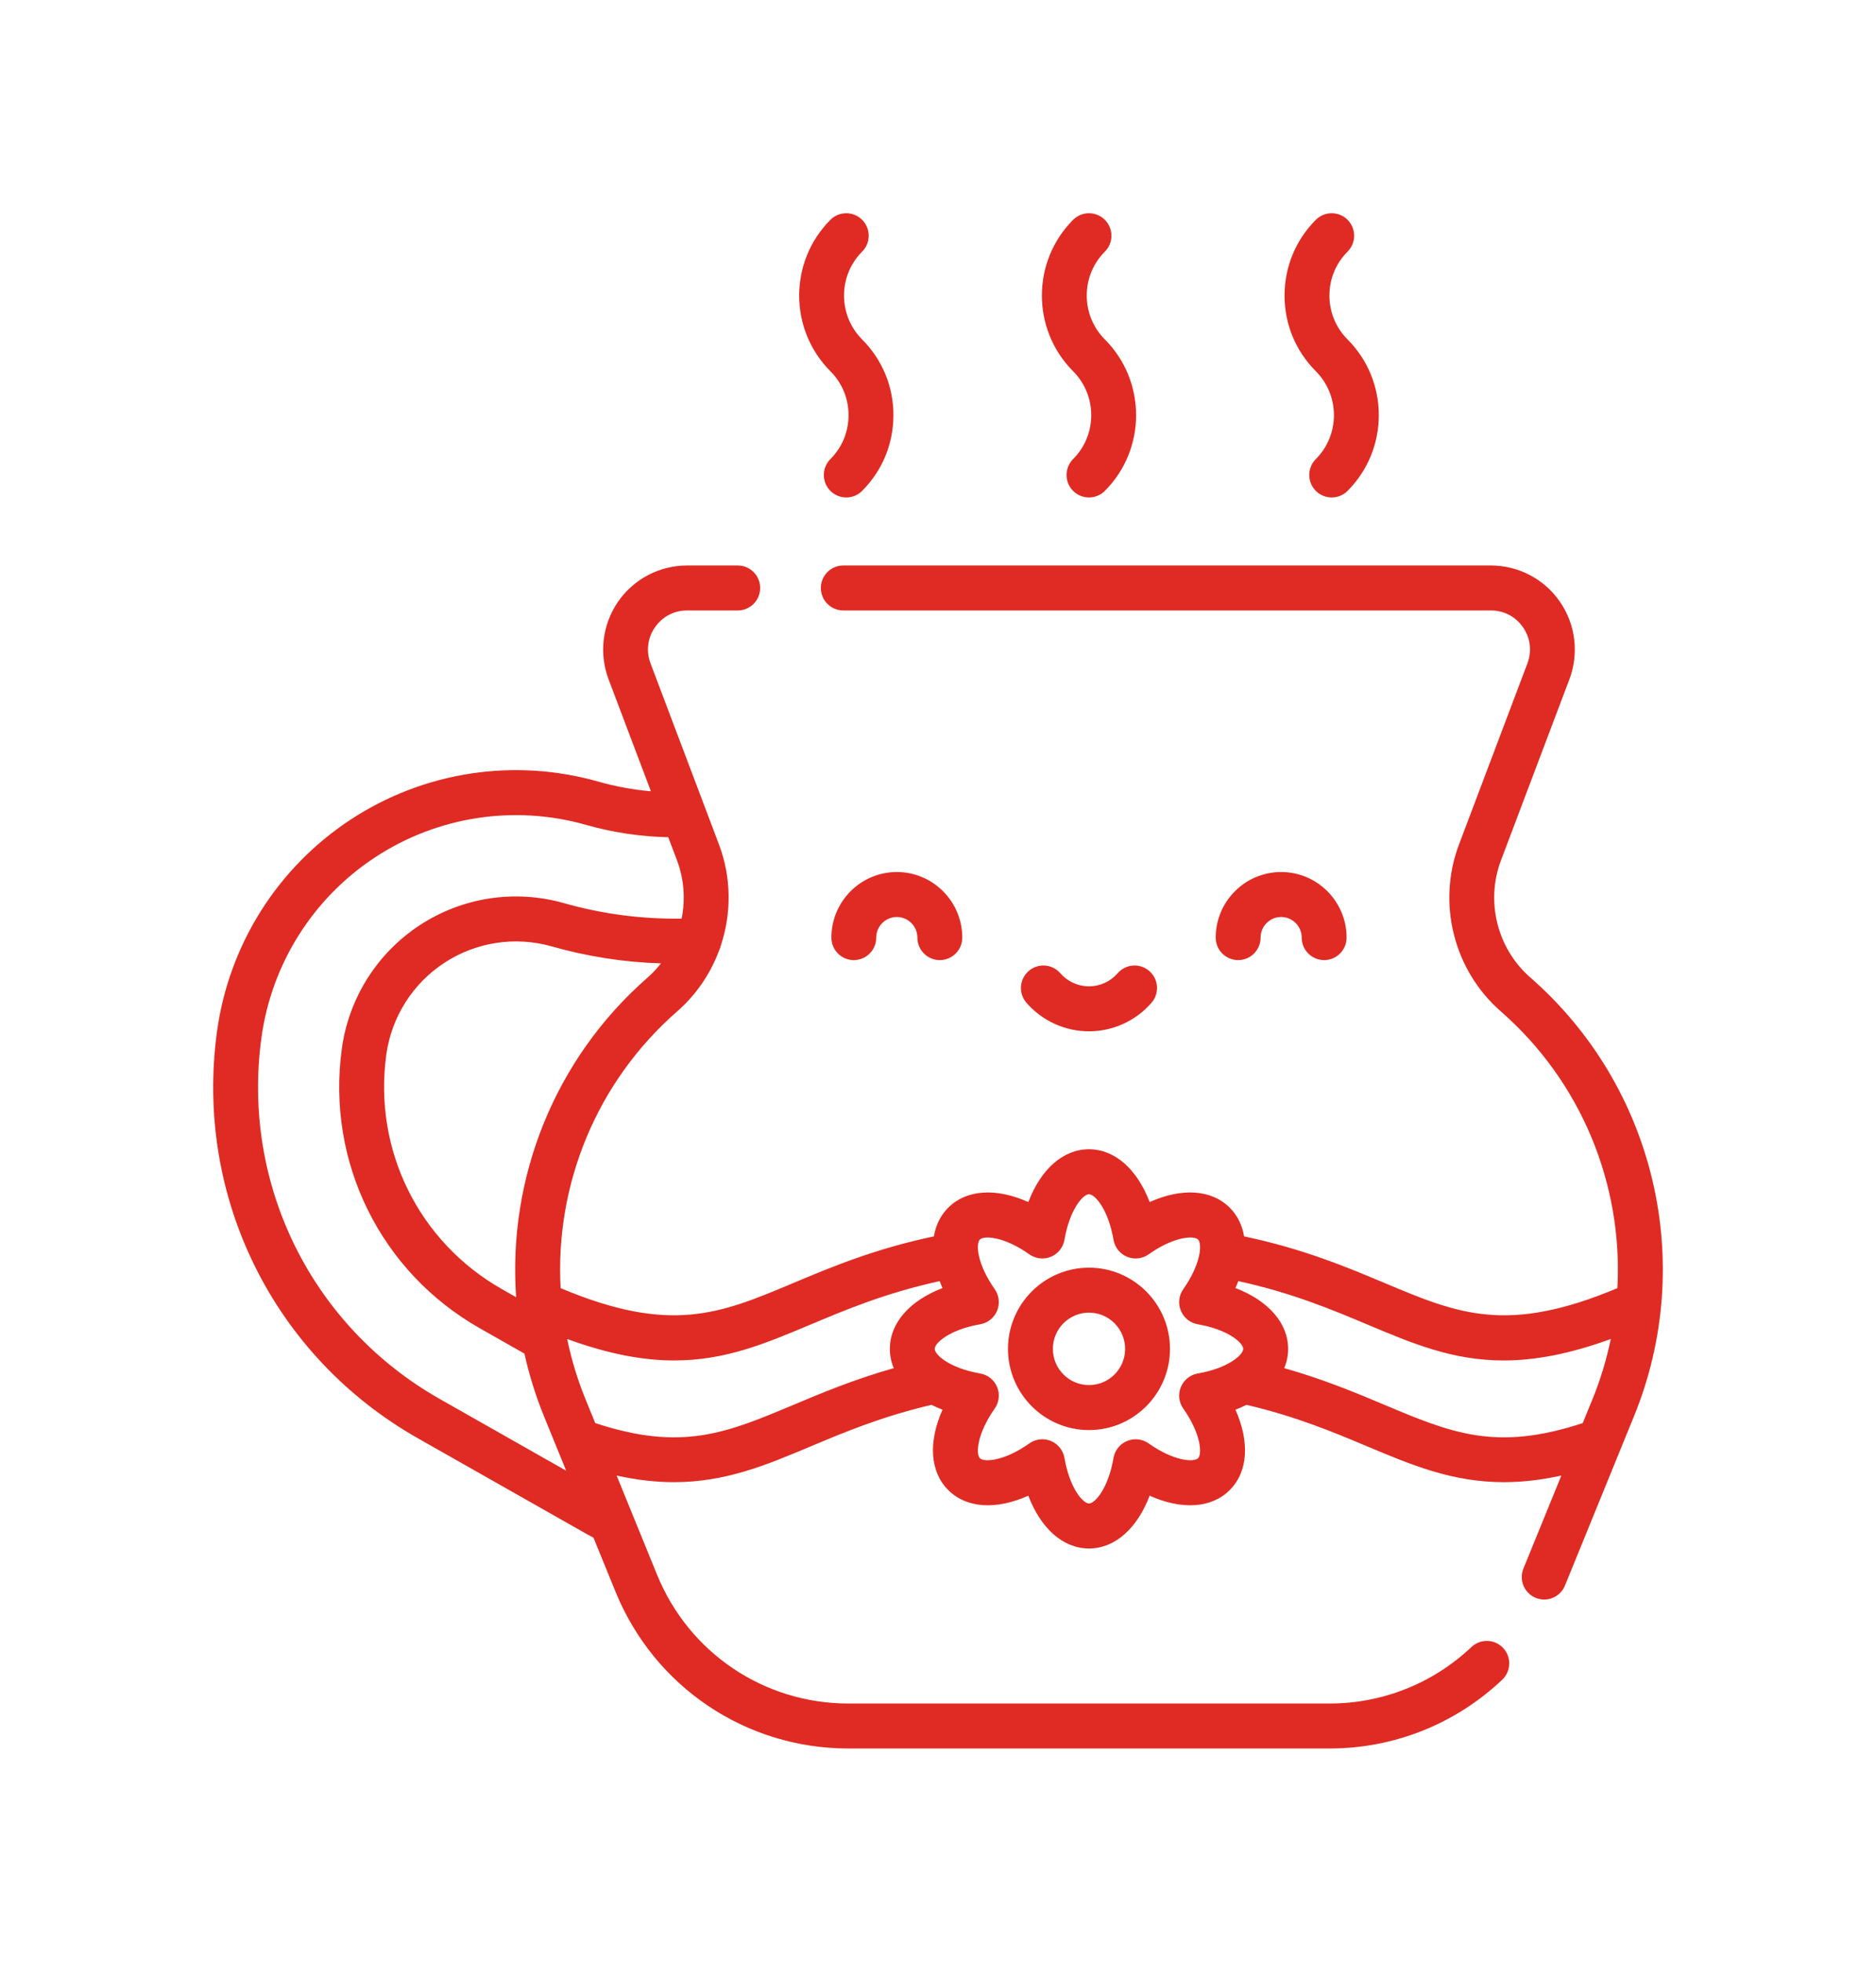 <svg width="88" height="92" viewBox="0 0 88 92" fill="none" xmlns="http://www.w3.org/2000/svg">
<g filter="url(#filter0_d)">
<path d="M39.804 15.47C39.804 16.248 39.502 16.98 38.953 17.529C38.542 17.942 38.542 18.609 38.953 19.021C39.159 19.227 39.428 19.33 39.698 19.33C39.967 19.33 40.236 19.227 40.441 19.021C41.388 18.073 41.909 16.811 41.909 15.47C41.909 14.129 41.388 12.867 40.441 11.919C39.309 10.784 39.309 8.936 40.441 7.801C40.852 7.389 40.852 6.721 40.441 6.309C40.03 5.897 39.364 5.897 38.953 6.309C37 8.267 37 11.453 38.953 13.411C39.502 13.961 39.804 14.692 39.804 15.47ZM61.724 17.529C61.312 17.942 61.312 18.609 61.724 19.021C61.929 19.227 62.198 19.33 62.468 19.33C62.737 19.33 63.007 19.227 63.212 19.021C65.166 17.063 65.166 13.877 63.212 11.919C62.663 11.369 62.361 10.638 62.361 9.86C62.361 9.082 62.663 8.35 63.212 7.801C63.623 7.389 63.623 6.721 63.212 6.309C62.8 5.897 62.135 5.897 61.724 6.309C60.777 7.257 60.256 8.518 60.256 9.859C60.256 11.201 60.777 12.462 61.724 13.411C62.856 14.546 62.856 16.394 61.724 17.529ZM50.338 17.529C49.927 17.942 49.927 18.609 50.338 19.021C50.544 19.227 50.813 19.33 51.083 19.33C51.352 19.33 51.621 19.227 51.827 19.021C53.781 17.063 53.781 13.877 51.827 11.919C50.694 10.783 50.694 8.936 51.827 7.801C52.238 7.389 52.238 6.721 51.827 6.309C51.415 5.897 50.749 5.897 50.338 6.309C48.385 8.267 48.385 11.452 50.338 13.411C51.471 14.546 51.471 16.394 50.338 17.529ZM59.132 39.972C59.132 39.439 59.565 39.005 60.097 39.005C60.628 39.005 61.061 39.439 61.061 39.972C61.061 40.555 61.532 41.026 62.114 41.026C62.695 41.026 63.166 40.555 63.166 39.972C63.166 38.276 61.789 36.896 60.097 36.896C58.404 36.896 57.027 38.276 57.027 39.972C57.027 40.555 57.499 41.026 58.08 41.026C58.661 41.026 59.132 40.555 59.132 39.972ZM41.103 39.972C41.103 39.439 41.536 39.005 42.068 39.005C42.6 39.005 43.033 39.439 43.033 39.972C43.033 40.555 43.504 41.026 44.085 41.026C44.667 41.026 45.138 40.555 45.138 39.972C45.138 38.276 43.761 36.896 42.068 36.896C40.376 36.896 38.999 38.276 38.999 39.972C38.999 40.555 39.47 41.026 40.051 41.026C40.633 41.026 41.103 40.555 41.103 39.972ZM51.083 55.451C48.987 55.451 47.283 57.159 47.283 59.259C47.283 61.358 48.987 63.067 51.083 63.067C53.178 63.067 54.882 61.358 54.882 59.259C54.882 57.159 53.178 55.451 51.083 55.451ZM51.083 60.957C50.148 60.957 49.388 60.196 49.388 59.259C49.388 58.322 50.148 57.56 51.083 57.56C52.017 57.56 52.778 58.322 52.778 59.259C52.778 60.196 52.017 60.957 51.083 60.957ZM51.083 44.366C52.207 44.366 53.276 43.878 54.015 43.028C54.397 42.588 54.351 41.922 53.913 41.54C53.475 41.157 52.81 41.202 52.428 41.642C52.089 42.032 51.598 42.257 51.082 42.257C50.567 42.257 50.076 42.032 49.737 41.642C49.354 41.202 48.69 41.157 48.252 41.54C47.813 41.922 47.768 42.588 48.149 43.028C48.889 43.878 49.959 44.366 51.083 44.366ZM71.782 41.84C70.231 40.485 69.679 38.279 70.407 36.351L73.617 27.86C74.075 26.648 73.91 25.289 73.175 24.222C72.441 23.156 71.23 22.52 69.937 22.52H39.557C38.976 22.52 38.505 22.992 38.505 23.575C38.505 24.157 38.976 24.629 39.557 24.629H69.937C70.548 24.629 71.097 24.918 71.444 25.421C71.79 25.924 71.865 26.541 71.648 27.113L68.439 35.604C67.4 38.354 68.187 41.498 70.399 43.43C74.193 46.745 76.132 51.565 75.869 56.411C70.694 58.583 68.391 57.617 64.967 56.177C63.163 55.419 61.138 54.569 58.358 53.983C58.271 53.461 58.05 53.003 57.687 52.64C56.827 51.777 55.431 51.701 53.928 52.373C53.34 50.834 52.3 49.898 51.083 49.898C49.865 49.898 48.825 50.834 48.237 52.373C46.734 51.701 45.339 51.777 44.478 52.64C44.115 53.003 43.894 53.461 43.807 53.983C41.027 54.569 39.002 55.419 37.198 56.177C33.774 57.617 31.471 58.583 26.297 56.411C26.034 51.565 27.972 46.745 31.767 43.43C32.67 42.64 33.336 41.647 33.736 40.562C33.768 40.496 33.793 40.426 33.81 40.353C34.317 38.837 34.313 37.158 33.726 35.604L30.516 27.113C30.3 26.541 30.375 25.924 30.722 25.421C31.069 24.918 31.618 24.629 32.228 24.629H34.606C35.187 24.629 35.658 24.157 35.658 23.575C35.658 22.992 35.187 22.52 34.606 22.52H32.228C30.935 22.52 29.724 23.156 28.99 24.222C28.256 25.289 28.09 26.648 28.548 27.86L30.533 33.11C29.699 33.037 28.872 32.885 28.06 32.654C24.113 31.535 19.883 32.184 16.452 34.435C13.021 36.685 10.734 40.311 10.178 44.383C9.123 52.121 12.822 59.606 19.603 63.452L27.496 67.928C27.608 67.992 27.724 68.055 27.841 68.117L28.872 70.645C30.694 75.113 34.982 78 39.798 78H62.366C65.389 78 68.265 76.855 70.465 74.777C70.888 74.377 70.908 73.71 70.51 73.286C70.111 72.862 69.445 72.843 69.022 73.242C67.214 74.95 64.85 75.891 62.366 75.891H39.798C35.841 75.891 32.316 73.518 30.82 69.847L28.925 65.2C29.901 65.415 30.789 65.51 31.616 65.51C34.036 65.51 35.933 64.712 38.011 63.839C39.592 63.174 41.375 62.425 43.696 61.884C43.859 61.965 44.031 62.042 44.212 62.111C43.542 63.617 43.617 65.016 44.478 65.878C45.338 66.741 46.734 66.816 48.236 66.145C48.825 67.684 49.865 68.62 51.082 68.62C52.3 68.62 53.34 67.684 53.928 66.145C55.431 66.816 56.826 66.741 57.687 65.878C58.548 65.016 58.623 63.617 57.953 62.111C58.133 62.042 58.306 61.965 58.469 61.884C60.79 62.425 62.572 63.174 64.154 63.839C66.232 64.712 68.129 65.51 70.549 65.51C71.376 65.51 72.263 65.415 73.24 65.2L71.462 69.56C71.242 70.1 71.5 70.715 72.038 70.936C72.169 70.989 72.303 71.014 72.436 71.014C72.85 71.014 73.243 70.767 73.41 70.358L76.651 62.41C79.586 55.214 77.629 46.948 71.782 41.84ZM30.383 41.84C26.009 45.661 23.813 51.25 24.212 56.836L23.55 56.461C19.642 54.244 17.511 49.931 18.119 45.472C18.36 43.705 19.352 42.132 20.841 41.156C22.329 40.179 24.165 39.898 25.877 40.383C27.556 40.86 29.274 41.127 31.005 41.181C30.819 41.417 30.613 41.639 30.383 41.84ZM20.639 61.615C14.612 58.198 11.325 51.545 12.263 44.67C12.736 41.203 14.683 38.116 17.604 36.2C20.525 34.284 24.127 33.731 27.486 34.684C28.749 35.042 30.044 35.236 31.347 35.264L31.758 36.351C32.093 37.239 32.154 38.185 31.974 39.081C30.11 39.11 28.256 38.866 26.45 38.354C24.151 37.702 21.687 38.08 19.688 39.391C17.689 40.702 16.357 42.814 16.034 45.186C15.308 50.506 17.852 55.652 22.514 58.297L24.6 59.48C24.82 60.469 25.122 61.45 25.514 62.41L26.559 64.973L20.639 61.615ZM41.742 59.259C41.742 59.574 41.805 59.876 41.924 60.163C40.058 60.692 38.556 61.322 37.196 61.894C34.084 63.201 31.991 64.08 27.921 62.739L27.462 61.613C27.085 60.69 26.803 59.747 26.606 58.796C28.577 59.516 30.198 59.802 31.633 59.802C34.016 59.802 35.888 59.016 38.012 58.122C39.689 57.417 41.568 56.629 44.079 56.082C44.12 56.189 44.163 56.298 44.212 56.407C42.675 56.997 41.742 58.039 41.742 59.259ZM56.187 60.413C55.831 60.474 55.531 60.714 55.393 61.048C55.255 61.383 55.297 61.764 55.506 62.06C56.337 63.239 56.398 64.187 56.199 64.387C56 64.586 55.054 64.525 53.878 63.691C53.583 63.483 53.202 63.44 52.868 63.579C52.534 63.717 52.295 64.018 52.233 64.374C51.99 65.797 51.364 66.51 51.083 66.51C50.801 66.51 50.176 65.797 49.932 64.374C49.87 64.018 49.631 63.717 49.297 63.579C49.168 63.525 49.031 63.498 48.895 63.498C48.68 63.498 48.468 63.564 48.287 63.691C47.111 64.525 46.165 64.586 45.966 64.387C45.767 64.187 45.828 63.239 46.66 62.06C46.868 61.764 46.911 61.383 46.773 61.048C46.634 60.714 46.335 60.474 45.978 60.413C44.559 60.168 43.847 59.541 43.847 59.259C43.847 58.977 44.559 58.35 45.978 58.105C46.335 58.044 46.634 57.804 46.773 57.469C46.911 57.135 46.868 56.753 46.66 56.457C45.828 55.279 45.767 54.331 45.966 54.131C46.165 53.931 47.111 53.993 48.287 54.826C48.582 55.035 48.963 55.078 49.297 54.939C49.631 54.8 49.87 54.5 49.932 54.143C50.176 52.72 50.801 52.007 51.083 52.007C51.364 52.007 51.99 52.72 52.233 54.143C52.295 54.5 52.534 54.8 52.868 54.939C53.202 55.078 53.583 55.035 53.878 54.826C55.054 53.993 56 53.931 56.199 54.131C56.398 54.331 56.337 55.279 55.506 56.457C55.297 56.752 55.255 57.135 55.393 57.469C55.531 57.804 55.831 58.044 56.187 58.105C57.606 58.35 58.318 58.977 58.318 59.259C58.318 59.541 57.606 60.168 56.187 60.413ZM74.703 61.612L74.244 62.739C70.173 64.08 68.08 63.201 64.968 61.894C63.609 61.322 62.107 60.692 60.241 60.163C60.359 59.876 60.423 59.574 60.423 59.259C60.423 58.039 59.489 56.997 57.953 56.406C58.001 56.298 58.045 56.189 58.085 56.081C60.597 56.628 62.475 57.416 64.153 58.122C66.277 59.015 68.148 59.802 70.531 59.802C71.966 59.802 73.587 59.514 75.559 58.796C75.362 59.747 75.08 60.69 74.703 61.612Z" fill="#DF2B23"/>
</g>
<defs>
<filter id="filter0_d" x="0" y="0" width="88" height="92" filterUnits="userSpaceOnUse" color-interpolation-filters="sRGB">
<feFlood flood-opacity="0" result="BackgroundImageFix"/>
<feColorMatrix in="SourceAlpha" type="matrix" values="0 0 0 0 0 0 0 0 0 0 0 0 0 0 0 0 0 0 127 0"/>
<feOffset dy="4"/>
<feGaussianBlur stdDeviation="5"/>
<feColorMatrix type="matrix" values="0 0 0 0 0.875 0 0 0 0 0.169 0 0 0 0 0.137 0 0 0 0.2 0"/>
<feBlend mode="normal" in2="BackgroundImageFix" result="effect1_dropShadow"/>
<feBlend mode="normal" in="SourceGraphic" in2="effect1_dropShadow" result="shape"/>
</filter>
</defs>
</svg>
